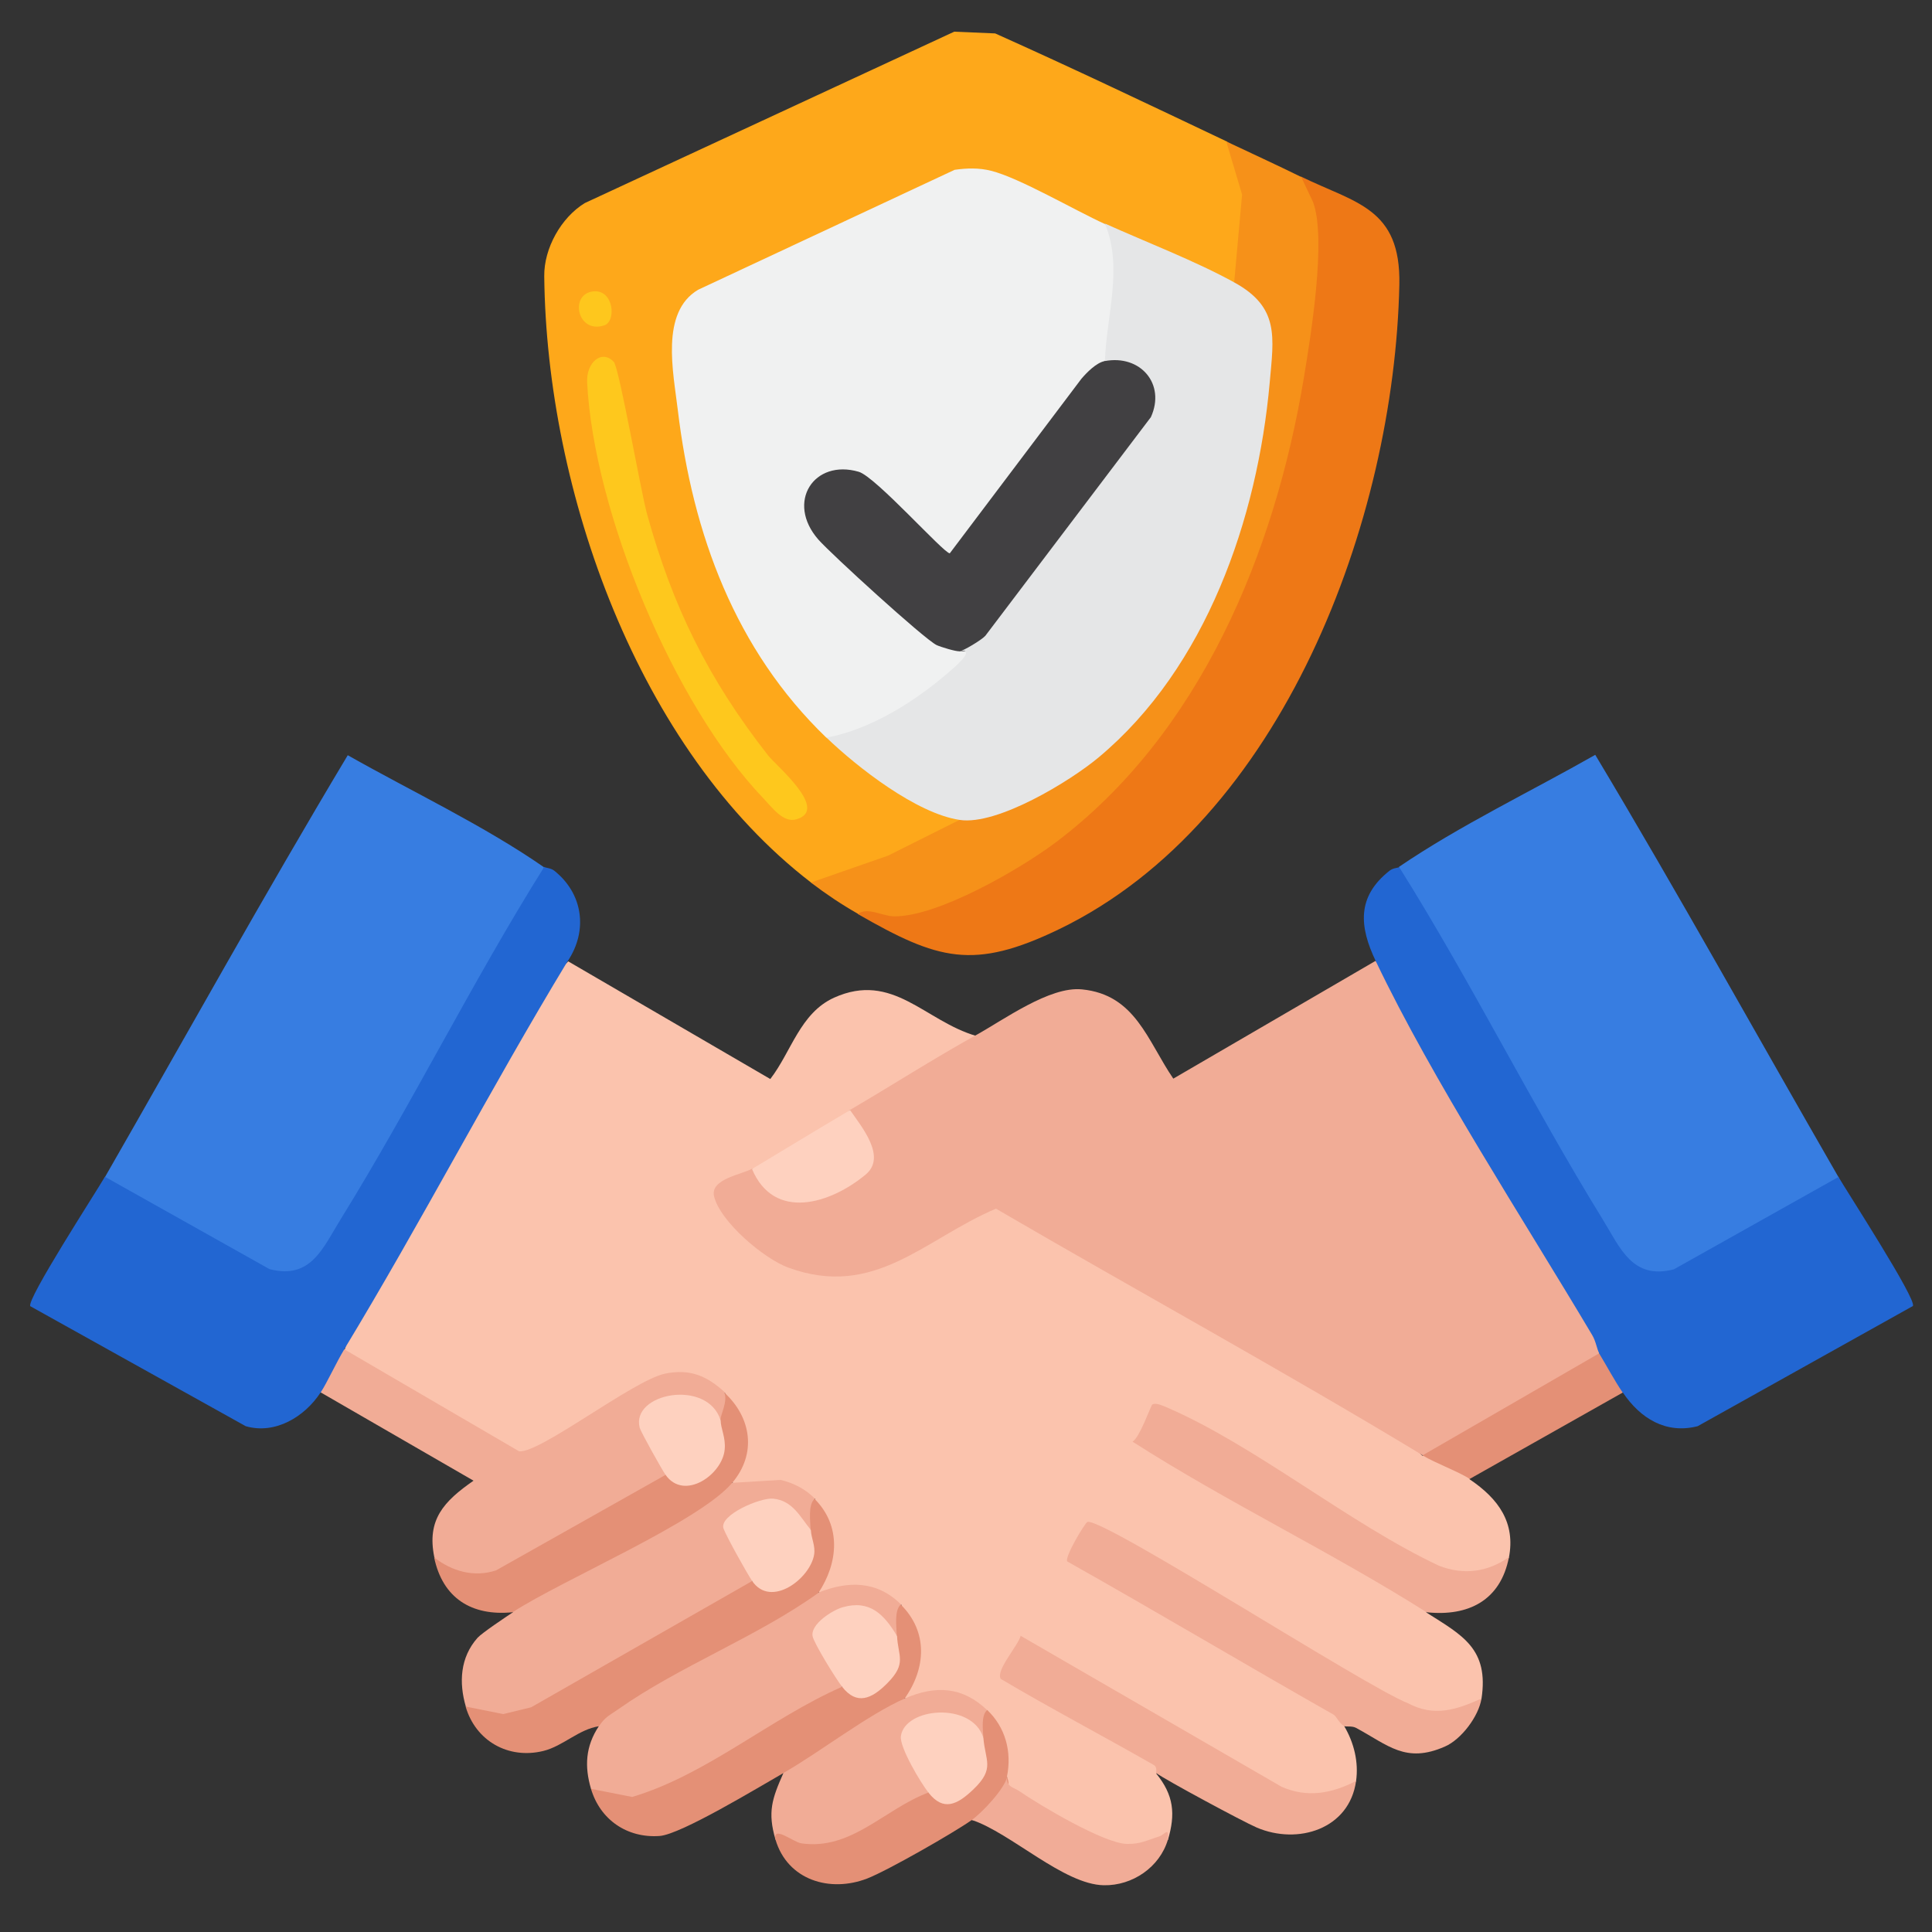 <?xml version="1.0" encoding="UTF-8"?>
<svg id="Layer_4" data-name="Layer 4" xmlns="http://www.w3.org/2000/svg" viewBox="0 0 100 100">
  <rect x="0" y="0" width="100" height="100" fill="#333333" stroke="none"/>
  <defs>
    <style>
      .cls-1 {
        fill: #fec81d;
      }

      .cls-2 {
        fill: #e5e6e7;
      }

      .cls-3 {
        fill: #fbc3ad;
      }

      .cls-4 {
        fill: #f69119;
      }

      .cls-5 {
        fill: #f1ac97;
      }

      .cls-6 {
        fill: #fed1bf;
      }

      .cls-7 {
        fill: #f1ac96;
      }

      .cls-8 {
        fill: #e49076;
      }

      .cls-9 {
        fill: #f0f1f1;
      }

      .cls-10 {
        fill: #2266d2;
      }

      .cls-11 {
        fill: #377de1;
      }

      .cls-12 {
        fill: #414042;
      }

      .cls-13 {
        fill: #fea81a;
      }

      .cls-14 {
        fill: #fec71d;
      }

      .cls-15 {
        fill: #ee7816;
      }
    </style>
  </defs>
  <path class="cls-3" d="M50.49,53.61c-1.73,1.7-4.15,3.22-6.5,3.86-1.33,1.48-3.13,2.59-5.08,3.05l-.08.48c-2.4.45-1.31,1.59-.08,2.76,2.23,2.1,4.91,2.51,7.7,1.11,1.66-1.02,3.39-1.9,5.17-2.65l19.64,11.24c.85.56,1.63,1.19,2.37,1.89.76-.21,2.37.39,2.44,1.22,1.5,1.01,2.38,2.25,2.03,4.06-.65,1.41-2.49,1.28-3.75.82-4.39-2.54-8.76-5.12-13.11-7.74-.99-.92-1.67-.63-2.04.87l13.61,7.77c.41.31.75.68,1.03,1.12,1.84,1.17,3.24,1.86,2.84,4.47-.7,1.21-2.49,1.22-3.67.74-5.5-3.15-11-6.3-16.5-9.44-.14.03-.88,1.35-.82,1.39l13.56,7.79c.33.27.56.52.33.93.5.85.75,1.85.61,2.84-.66,1.3-2.63,1.19-3.85.75l-13.25-7.64c-.18.01-.99,1.34-.92,1.39l7.79,4.37c.36.32.34.57-.12.73.92,1.13,1.01,2.1.61,3.45-.57-.17-.11-.19-.16-.06-.26.65-1.75.69-2.39.63-.73-.07-5.79-2.71-5.9-3.09l.13-.73c-.3-.36-.43-.88-.39-1.56-.32-.64-.52-1.28-.62-1.89l-.51.08c-.94-.82-2.15-.9-3.29-.44l-.46-.25-.16-.49c.85-1.3.76-2.65-.04-3.94v-.44s-.5.09-.5.09c-.95-.82-2.19-.84-3.33-.43l-.43-.27-.18-.47c.8-1.31.74-2.66-.02-3.96v-.44c-.55,0-1.16-.2-1.82-.57l-2.14.14-.31-.39c-.11-.42,0-.89.32-1.43.1-1.07-.14-2.15-.73-3.24l-.48.12c-1.27-1.18-2.81-.83-4.14.05-1.94,1.42-3.98,2.5-6.1,3.26l-8.96-5.19v-.47s.36-1.13.36-1.13c3.27-6.15,6.73-12.19,10.38-18.12l.83-.85,10.46,6.09c1.09-1.41,1.54-3.41,3.3-4.21,3.04-1.37,4.7,1.21,7.36,1.98Z"/>
  <path class="cls-7" d="M82.77,70.05c.06.15.14.38.04.44-2.27,1.45-5.07,3.07-7.46,4.31-.57.47-1.14.64-1.72.52-7.27-4.4-14.74-8.48-22.08-12.76-3.7,1.57-6.28,4.69-10.75,3.05-1.26-.46-3.53-2.38-3.84-3.69-.22-.9,1.48-1.14,1.95-1.42l.49.1c1.3,2.82,7.67.15,4.44-2.64l.14-.5c2.17-1.27,4.3-2.64,6.5-3.86,1.47-.81,3.85-2.56,5.52-2.39,2.77.27,3.39,2.66,4.73,4.62l10.46-6.09c.17.1.33.22.47.35s.27.26.35.41c3.62,6.41,7.31,12.87,11.03,19.16l-.28.39Z"/>
  <path class="cls-13" d="M63.49,7.31c1.62,1.58,1.21,4.93.84,7.06l-.43.25-.77.05c-1.31-.5-4.06-1.63-5.15-2.31-.35-.22-.55-.42-.77-.78l-.43.25-3.75-1.89c-1.11-.55-2.24-.99-3.49-.77l-13.19,6.17c-1.32.86-1.22,2.7-1.06,4.11.73,6.55,2.4,12.98,7.2,17.85l.3.87.74.14c1.75,1.52,3.66,3.05,5.94,3.67l.22.45c.03.16.08.4-.02.47-.89.56-2.55,1.35-3.54,1.77-1.14.49-3.02,1.23-4.15,1.01-8.97-6.89-13.69-20.27-13.81-31.38-.02-1.44.87-3.04,2.1-3.79L49.39,1.64l2.12.09c4.02,1.8,8,3.7,11.98,5.59Z"/>
  <path class="cls-11" d="M28.16,44.88c-.15.6-.3,1.22-.61,1.77-3.36,6.01-6.87,12.1-10.34,17.94-.78,1.29-1.91,1.92-3.41,1.49l-8.37-4.68v-.47c4.18-7.28,8.25-14.63,12.57-21.84,3.3,1.87,7.05,3.64,10.16,5.8Z"/>
  <path class="cls-11" d="M95.16,60.91c.06.15.13.39.03.45-2.83,1.74-6.06,3.49-9.06,4.83-1.22.15-2.17-.61-2.77-1.61-3.46-5.85-6.98-11.93-10.34-17.94-.31-.55-.46-1.16-.61-1.77,3.14-2.14,6.84-3.91,10.16-5.8,4.32,7.21,8.39,14.57,12.58,21.84Z"/>
  <path class="cls-15" d="M44.4,47.31c.07-.62.63-.72,1.67-.31,11.75-2.22,17.62-13.65,20.44-24.53.95-3.66,2.06-9.49.58-12.92l.25-.41c2.82,1.38,5.17,1.61,5.09,5.59-.26,12.2-6.03,27.76-17.6,33.36-4.45,2.15-6.28,1.6-10.43-.78Z"/>
  <path class="cls-10" d="M72.42,44.88c3.72,5.93,6.85,12.25,10.52,18.21.92,1.49,1.54,3.17,3.7,2.61l8.52-4.78c.46.79,4.07,6.36,3.85,6.68l-11.14,6.22c-1.65.42-2.97-.41-3.87-1.74-.7.09-1.6-1.45-1.22-2.03-.12-.19-.17-.62-.37-.95-3.57-6.01-8.25-13.17-11.2-19.35-.85-1.78-1-3.33.71-4.68.19-.15.42-.14.51-.19Z"/>
  <path class="cls-10" d="M29.38,49.75c-4,6.6-7.57,13.5-11.57,20.1.39.5-.55,2.43-1.22,2.23-.82,1.25-2.34,2.18-3.87,1.74l-11.15-6.21c-.23-.31,3.41-5.92,3.86-6.7l8.52,4.78c2.16.56,2.77-1.12,3.7-2.61,3.68-5.95,6.8-12.28,10.52-18.21.08.06.32.05.51.19,1.5,1.19,1.76,3.1.71,4.68Z"/>
  <path class="cls-4" d="M67.34,9.14l.62,1.31c.71,1.88-.11,6.91-.47,9.09-1.5,9.05-5.37,18.45-12.87,24.08-1.83,1.37-6.06,3.82-8.32,3.81-.63,0-1.37-.5-1.89-.13-.86-.49-1.65-1.02-2.44-1.62l3.99-1.39,3.72-1.86.25-.38c10.54-2.11,14.99-14.2,15.51-23.96.07-1.3-.29-2.28-1.48-2.95l-.08-.51.41-4.56-.82-2.75c1.29.61,2.58,1.2,3.86,1.83Z"/>
  <path class="cls-7" d="M37.5,72.08c.39.54.61,1.35-.2,1.42l-.28.02c-2.52-2.13-4.85-.36-2.33,2.44l-.23.39.04.44-8.65,4.86c-1.22.38-2.81.27-3.37-1.05-.4-1.94.49-2.89,2.03-3.96l-7.91-4.57c.35-.54.8-1.54,1.22-2.23l9.05,5.28c1.08.11,5.9-3.67,7.55-4.02,1.31-.27,2.19.13,3.1.97Z"/>
  <path class="cls-7" d="M42.17,77.56c.17.52.42,1.39-.2,1.62-.53-.16-1.07-.53-1.61-1.12-2.69-.1-3.1,1-1.24,3.31l-.19.46.04.45-11.31,6.46c-1.15.37-2.71.65-3.55-.41-.36-1.23-.3-2.54.61-3.56.24-.26,1.44-1.06,1.83-1.32l.04-.51c3.8-1.83,7.42-3.93,10.86-6.28l.47.09,2.49-.15c.67.16,1.29.48,1.77.97Z"/>
  <path class="cls-7" d="M46.63,83.05c.18.51.41,1.4-.2,1.62h-.47c-.81-1.6-2.65-1.53-3.51-.05l1.3,2.23-.17.46-.41.63c-2.98,1.78-6.01,3.46-9.1,5.03-1.06.55-2.7.59-3.48-.38-.34-1.15-.29-2.2.41-3.25-.2-.2-.26-.42-.04-.6,3.41-2.19,6.92-4.26,10.54-6.2l.87-.11c1.54-.62,3.03-.61,4.26.61Z"/>
  <path class="cls-7" d="M76.68,87.92c-.14.91-1.04,2.11-1.89,2.48-2.04.9-2.95-.08-4.61-.97-.21-.11-.53-.04-.61-.09-.27-.15-.38-.5-.56-.6-4.6-2.61-9.15-5.32-13.77-7.92-.15-.23.94-2.03,1.05-2.05.94-.15,14.45,8.57,16.59,9.39,1.35.72,2.5.34,3.79-.24Z"/>
  <path class="cls-7" d="M78.1,80.61c-.43,2.22-2.09,3.07-4.26,2.84-4.93-3.12-10.3-5.68-15.22-8.83.38-.23.94-1.85,1.02-1.92.17-.12.54.06.74.14,4.6,1.98,9.48,6.04,14.12,8.21,1.26.48,2.48.33,3.6-.45Z"/>
  <path class="cls-7" d="M70.19,92.18c-.34,2.49-3.01,3.33-5.15,2.41-.7-.3-4.73-2.47-5.2-2.82-.02-.01.09-.3-.13-.42-2.62-1.5-5.31-2.91-7.91-4.45-.28-.43.89-1.71,1.03-2.23l13.5,7.81c1.32.59,2.62.35,3.86-.3Z"/>
  <path class="cls-8" d="M42.37,82.44c-3.16,2.27-7.2,3.8-10.34,6.01-.45.32-.7.4-1.03.9-1.05.16-1.86,1.03-2.88,1.28-1.8.44-3.5-.51-4.02-2.3l1.95.39,1.44-.35,11.43-6.53c1.3.35,2.46-.03,2.82-1.55-.19-.53-.12-.89.22-1.09-.02-.49-.14-1.3.2-1.62,1.4,1.4,1.23,3.31.2,4.87Z"/>
  <path class="cls-8" d="M46.84,87.92l-.18.53c-.59.47-5.47,3.54-5.8,3.46-.11-.03-.21-.07-.32-.13-1.25.71-5.29,3.17-6.4,3.25-1.69.12-3.08-.85-3.55-2.44l2.13.42c3.86-1.15,7.15-4.07,10.86-5.7l.44-.11c1.01.92,2.62-1.03,2.03-2.14l.37-.39c-.02-.49-.14-1.3.2-1.62,1.43,1.41,1.31,3.31.2,4.87Z"/>
  <path class="cls-7" d="M51.1,88.53c.18.47.39,1.23-.2,1.42l-.44-.03c-.91-1.56-4.59-1.01-2.96,1.19.52.65.71,1.21.56,1.68l-.14.49c-1.72,1.2-5.85,3.77-7.46,1.89l-.32.05c-.42-1.43-.18-2.12.41-3.45,1.87-1.07,4.41-3.04,6.29-3.86,1.61-.7,3-.6,4.26.61Z"/>
  <path class="cls-8" d="M37.9,76.75c-1.72,2.03-8.77,5.01-11.37,6.7-2.12.21-3.62-.73-4.06-2.84.92.72,2.07,1.05,3.21.67l8.77-4.94c1.71.53,3.14-.63,2.48-2.45l.36-.39c0-.27.39-.97.2-1.42,1.4,1.28,1.69,3.16.41,4.67Z"/>
  <path class="cls-8" d="M52.12,91.98c.42.82-.88,2.36-1.83,2.23-.97.68-4.35,2.61-5.4,3.02-1.94.75-4.13.08-4.75-2.01-.16-.77.93.13,1.33.19,2.6.38,4.31-1.78,6.59-2.63l.43-.12c1.05.94,2.74-1.15,2.05-2.31l.36-.42c-.03-.42-.12-1.17.2-1.42.94.9,1.28,2.15,1.02,3.45Z"/>
  <path class="cls-8" d="M82.77,70.05c.37.61.81,1.43,1.22,2.03l-7.92,4.47c-.53-.36-1.76-.81-2.44-1.22l9.14-5.28Z"/>
  <path class="cls-5" d="M52.12,91.98c-.03.5.31.52.61.71,1.09.75,4.4,2.72,5.59,2.75.7.02,1.05-.19,1.66-.38.34-.11.52-.55.47.16-.42,1.42-1.83,2.39-3.32,2.36-2.08-.04-4.81-2.71-6.83-3.38.53-.37,1.7-1.62,1.83-2.23Z"/>
  <path class="cls-6" d="M38.92,60.51c1.66-1,3.37-2.04,5.08-3.05.61.88,1.91,2.43.8,3.34-1.79,1.49-4.73,2.44-5.88-.3Z"/>
  <path class="cls-9" d="M57.19,11.58l.64.64c.48,1.07.02,4.83-.22,6.11l-.43.36c-.06.41-.36.8-.9,1.18l-6.65,8.82c-.24.32-.62.37-.94.13l-3.13-3.04c-1.26-1.94-4.51-1.02-3.28,1.35.53,1.02,5.27,5.24,6.38,5.91.6.08.94.31,1.01.68,1.56-.11-.16,1.3-.79,1.79-1.65,1.29-3.48,2.51-5.56,2.91l-.55-.24c-4.71-4.54-6.92-10.53-7.69-16.98-.23-1.94-.91-5.03,1.05-6.2l13.28-6.21c.63-.09,1.26-.11,1.89.05,1.45.36,4.32,2.04,5.88,2.75Z"/>
  <path class="cls-2" d="M63.89,14.62c2.34,1.29,2.04,2.81,1.83,5.18-.63,7.05-3.29,14.75-8.84,19.39-1.49,1.25-5.26,3.54-7.2,3.25-2.24-.33-5.31-2.73-6.9-4.26,2.32-.43,4.64-1.91,6.4-3.45.08-.07,1.43-1.19.5-1.02-.03-.39.31-.75,1.03-1.08l8.52-11.25c.57-1.31-.36-2.48-1.76-2.33l-.28-.37c.08-2.35.95-4.83,0-7.11,2.13.96,4.69,1.94,6.7,3.05Z"/>
  <path class="cls-1" d="M31.77,18.73c.28.3,1.4,6.73,1.73,7.91,1.34,4.82,3.17,8.51,6.24,12.44.43.56,3.22,2.84,1.47,3.33-.67.19-1.25-.62-1.69-1.08-4.66-4.86-8.79-14.84-9.13-21.54-.05-1.02.75-1.73,1.38-1.06Z"/>
  <path class="cls-14" d="M30.73,15.08c1.04-.09,1.18,1.55.55,1.76-1.41.47-1.83-1.65-.55-1.76Z"/>
  <path class="cls-6" d="M37.3,73.5c0,.44.27.9.21,1.52-.11,1.3-2.09,2.69-3.06,1.32-.19-.27-1.28-2.22-1.34-2.44-.46-1.8,3.49-2.54,4.18-.41Z"/>
  <path class="cls-6" d="M41.97,79.19c.02.44.24.81.17,1.27-.2,1.25-2.24,2.8-3.21,1.37-.27-.4-1.33-2.3-1.48-2.71-.25-.7,1.92-1.62,2.57-1.55,1.01.1,1.39.94,1.95,1.62Z"/>
  <path class="cls-6" d="M46.43,84.67c.05,1.06.52,1.42-.5,2.45-.82.83-1.59,1.15-2.34.19-.31-.39-1.46-2.25-1.53-2.62-.12-.63,1.05-1.36,1.56-1.5,1.4-.4,2.14.37,2.81,1.49Z"/>
  <path class="cls-6" d="M50.9,89.95c.09,1.18.61,1.58-.5,2.65-.85.82-1.57,1.17-2.34.19-.41-.52-1.51-2.36-1.43-2.93.21-1.49,3.69-1.79,4.27.09Z"/>
  <path class="cls-12" d="M49.68,33.71c-.2.02-.98-.22-1.2-.32-.64-.31-5.47-4.72-6.12-5.46-1.7-1.94-.23-4.19,2.09-3.51.88.26,4.4,4.22,4.71,4.22l6.81-9.03c.28-.33.78-.84,1.21-.92,1.84-.35,3.17,1.18,2.39,2.9l-8.57,11.32c-.2.22-1.14.78-1.33.8Z"/>
</svg>